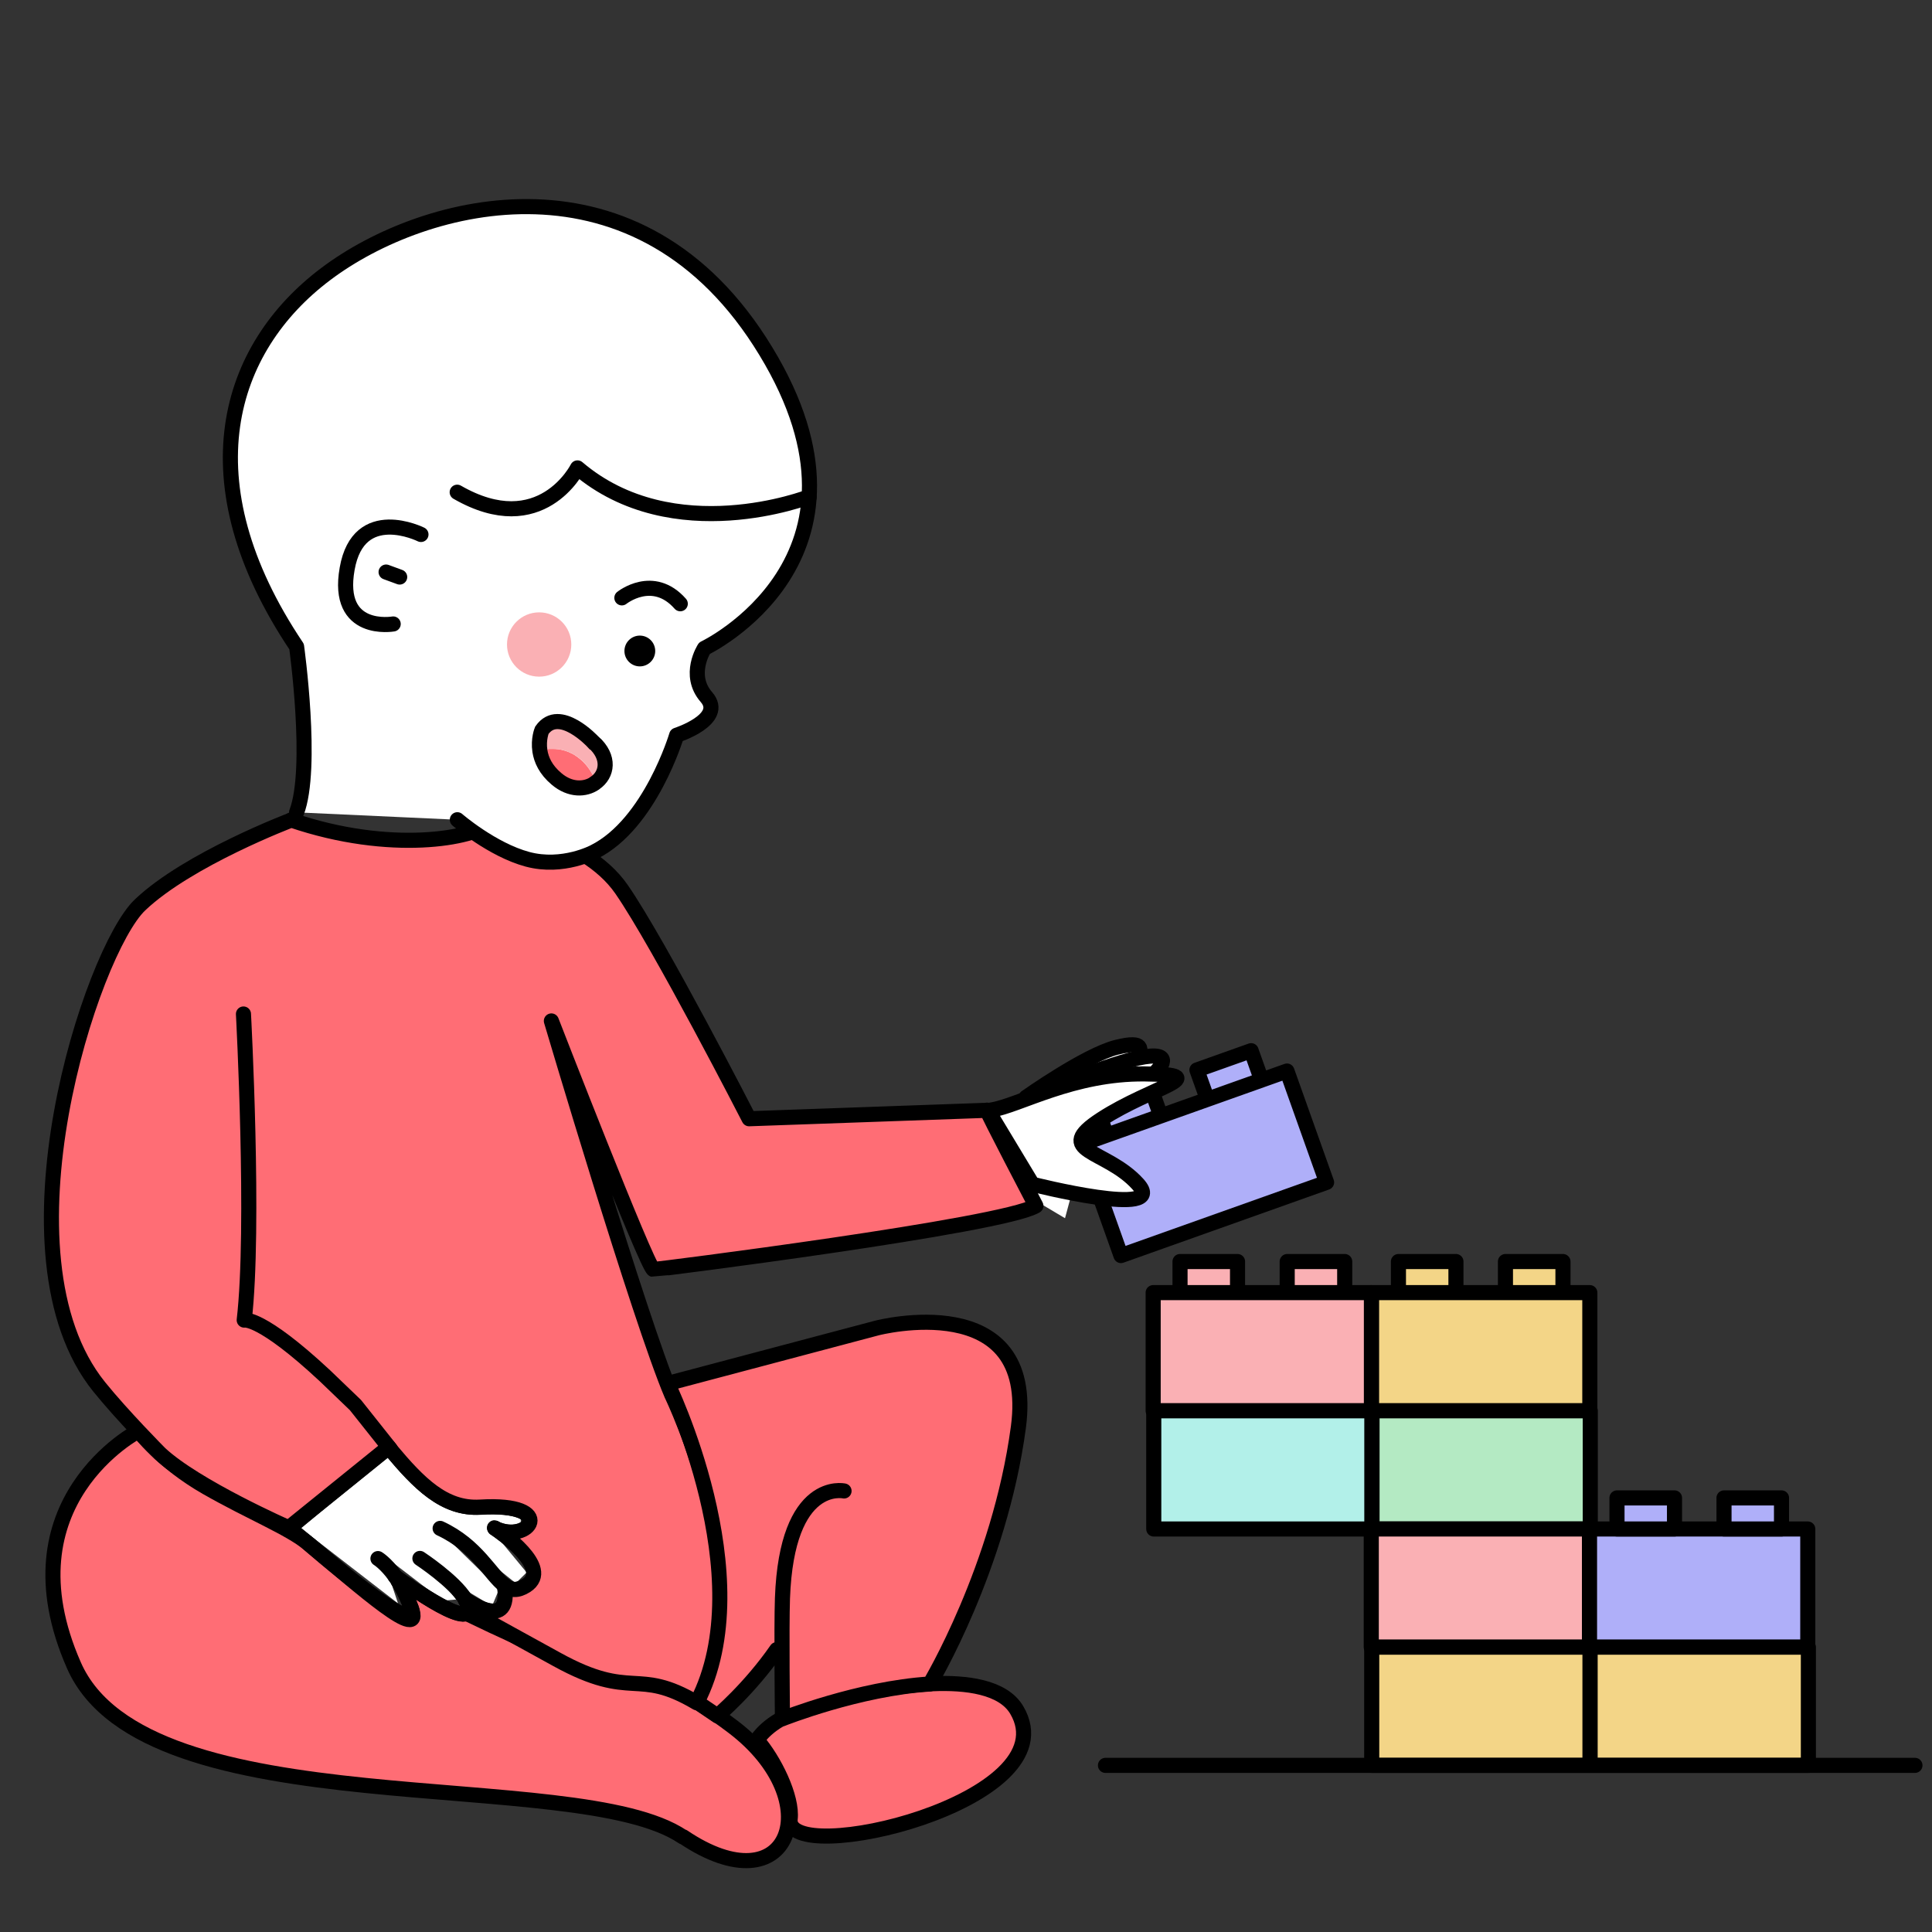 <svg xmlns="http://www.w3.org/2000/svg" id="Calque_1" data-name="Calque 1" viewBox="0 0 128 128"><rect x="0" y="0" width="128" height="128" fill="#333333" stroke="none"/><defs><style>.cls-1{fill:#afaff9}.cls-1,.cls-4,.cls-5,.cls-6,.cls-7,.cls-8{stroke-linecap:round;stroke-linejoin:round;stroke:#000}.cls-4{fill:#ff6d75}.cls-5{fill:#f3d587}.cls-11,.cls-6{fill:#fff}.cls-7{fill:none}.cls-12,.cls-8{fill:#fab0b4}</style></defs><path d="M75.51 69.91c-.09-.26.49-1.03-1.55-.52-2.04.52-5.98 3.31-5.98 3.31" class="cls-6"/><path d="M76.52 71.08s1.5-1.41-.7-1.06c-2.21.35-7.13 2.51-7.13 2.51" class="cls-6"/><path d="M76.4 85.64h14.46v7.83H76.4zM78.18 83.58h3.81v2.06h-3.81zM85.28 83.58h3.81v2.06h-3.81z" class="cls-8"/><path d="M90.87 85.64h14.46v7.83H90.87zM92.65 83.58h3.81v2.06h-3.81zM99.74 83.58h3.81v2.06h-3.81z" class="cls-5"/><path d="M76.44 93.47H90.9v7.83H76.44z" style="fill:#b2f0e9;stroke:#000;stroke-linecap:round;stroke-linejoin:round"/><path d="M90.9 93.47h14.46v7.83H90.9z" style="fill:#b4eac3;stroke:#000;stroke-linecap:round;stroke-linejoin:round"/><path d="M90.85 101.3h14.46v7.83H90.85z" class="cls-8"/><path d="M105.31 101.3h14.46v7.83h-14.46z" class="cls-1"/><path d="M90.88 109.13h14.46v7.83H90.88zM105.35 109.13h14.46v7.83h-14.46z" class="cls-5"/><path d="M107.13 99.24h3.81v2.06h-3.81zM114.22 99.24h3.81v2.06h-3.81zM73.24 116.96h53.63" class="cls-1"/><path d="m25.6 96.49-5.66 4.77 6.43 4.97-1.09-3.28 4.04 3.1.91-.08-2.41-3 3.38 2.59 1.4.84.47-1.12-3.91-3.83.34-.41 3.36 2.8 1.31 1.05.72-.71-2.33-2.82 1.94-.3v-.76l-4.23-.39-2.85-1.76-1.82-1.66zM68.58 73.94l-.12 5.52 2.1 1.25 2.32-8.63-4.3 1.86z" class="cls-11"/><path d="M45.24 121.7c-7.08-4.81-35.56-.5-40.34-11.36C.12 99.48 9.18 94.8 9.18 94.8s1.54 2.05 4.5 3.74c2.96 1.69 5.47 2.67 6.81 3.77 3.38 2.83 7.63 6.64 6.76 4.23-.23-.63-.48-1.15-.74-1.58l1.22.54h.02c1.18.77 2.67 1.63 3.15 1.39 1.13.55 2.3 1.1 3.45 1.62 3.7 1.69 7.33 3.1 9.92 3.2.27 0 1.14.53 1.94 1.05.59.39 1.14.77 1.36.92.32.22.64.46 1 .73 6.46 4.91 3.78 12.07-3.31 7.28Z" class="cls-4"/><path d="M26.37 104.73c.1.05.21.09.32.14.13.06.25.12.38.18" class="cls-7"/><path d="M34.87 105.04c-.59.37-1.01.32-1.44 0 .47 3.06-2.39 1.08-2.6.93.16.26.25.51.21.73-.02.1-.06.16-.14.2-.48.24-1.97-.61-3.15-1.39h-.02c-.23-.15-.46-.31-.66-.44-.48-.32-.83-.59-.89-.63.06.09.14.19.2.31.05.07.09.14.13.23.26.42.51.95.74 1.58.87 2.41-6.98-4.42-7.08-4.51-.32-.27-.67-.55-1.02-.82l6.62-5.35.12.16c1.88 2.25 3.56 3.96 5.93 3.82 5.21-.32 3.27 2.5.98 1.4.36.23 3.85 2.65 2.08 3.8Z" class="cls-7"/><path d="M25.04 103.26s.52.31 1.13 1.16h0M8.94 94.23c-10.05-8.09-2.55-28.39-2.55-28.39 4.12-9.8 11.79-8.6 12.91-11.52M29.16 101.26c2.44 1.13 3.33 3.08 4.27 3.78M32.79 101.24s-.02-.02-.03-.02M27.82 103.25s2.28 1.5 3 2.7h.01M26.17 104.43h0M30.83 105.97h-.01M24.62 94.51h-.01M21.93 91.54h-.03" class="cls-7"/><path d="M65.39 73.55c-.04.07 3.24 6.34 3.24 6.34-2.2 1.33-25.28 4.24-25.34 4.22-.42-.14-6.76-16.47-6.76-16.47S42.4 87.47 44.5 92.4c0 0 6.35 13.12 1.68 20.38 0 0 0 .02-.02.03-4.01-2.38-4.22-.09-9.25-2.86-1.04-.57-1.88-1.04-2.58-1.42l-3.3-1.82c.04-.22-.05-.47-.21-.73.21.15 3.07 2.13 2.6-.93.43.32.86.37 1.44 0 1.77-1.15-1.72-3.56-2.08-3.8 2.29 1.1 4.23-1.72-.98-1.4-2.37.14-4.05-1.57-5.93-3.82l-.12-.16-6.62 5.35s-6.15-2.7-8.53-4.92c0 0-2.49-2.51-4.03-4.42-7.09-8.79-.5-28.89 2.71-31.93 3.2-3.04 10.02-5.62 10.02-5.62 6.57 2.24 12.11 1.23 13.22.17.05-.04 0 .05 0 0-.02-.07 6.13.76 8.66 4.42 2.53 3.66 8.45 15.2 8.45 15.2l15.77-.56ZM53.01 113.36c-2.08.62-2.86 1.92-2.86 1.92 1.13 1.3 2.37 3.77 2.2 5.24-.37 3.3 18.62-1.13 15.01-7.23-1.83-3.09-9.82-1.16-9.82-1.16" class="cls-4"/><path d="M55.92 98.78s-3.79-.85-4.08 7.1c-.07 1.99 0 7.99 0 7.99s5.06-2.01 9.76-2.3c0 0 4.62-7.68 5.87-17.01 1.24-9.33-9.36-6.58-9.36-6.58l-13.88 3.68s6.25 12.79 1.95 21.11l1.35.91s2.12-1.78 3.93-4.39" class="cls-4"/><path d="M16.13 67.18s.76 14.18.05 20.28c0 0 1.09-.28 5.35 3.69.13.12 1.89 1.81 2.02 1.94l2.32 2.92" class="cls-7"/><path d="m39.51 51.83-.03-.02.02-.02s0 .02.02.03Z" class="cls-12"/><path d="M19.65 53.82c1.12-2.92 0-10.98 0-10.98-7.35-10.96-4.61-19.77 1.94-24.69 6.54-4.93 20.8-8.65 29.15 5.12 8.36 13.76-4.07 19.68-4.07 19.68s-1.15 1.76.13 3.23c1.29 1.48-1.97 2.53-1.97 2.53s-1.74 5.86-5.46 7.73c0 0-2.07 1.12-4.42.49s-4.65-2.62-4.65-2.62" class="cls-6"/><path d="M27.89 35.41s-4.13-2.06-4.89 2.27c-.77 4.33 3.05 3.66 3.05 3.66" class="cls-7"/><circle cx="42.39" cy="43.13" r="1.02"/><path d="M41.2 39.61s2.06-1.66 3.87.39M25.58 37.9l.9.33" class="cls-7"/><circle cx="35.72" cy="42.7" r="2.13" class="cls-12"/><path d="M39.5 51.8s0 .02-.02.02c-.63.45-1.63.49-2.53-.28-.74-.62-1.02-1.28-1.11-1.85h.04c.02 0 .06-.02.12-.02.09-.02.22-.04.4-.05h.18c.12 0 .25 0 .41.02.29.04.61.13.93.3.08.05.16.08.24.15.06.03.12.07.17.12.43.32.85.83 1.16 1.59Z" style="fill:#ff6d75"/><path d="M35.85 49.69zM39.5 51.8c-.32-.76-.73-1.27-1.16-1.59a.657.657 0 0 0-.17-.12c-.08-.06-.16-.1-.24-.15-.32-.17-.65-.26-.93-.3-.15-.02-.28-.03-.41-.02h-.18c-.18 0-.31.03-.4.05-.05 0-.09.02-.12.02h-.04c-.12-.79.13-1.38.13-1.38 1.16-1.65 3.4.78 3.4.78 1.14 1.02.91 2.17.12 2.71Z" class="cls-12"/><path d="M39.3 49.16s-2.24-2.43-3.4-.78c0 0-.25.59-.13 1.38.09.57.37 1.23 1.11 1.85.9.76 1.89.72 2.53.28.02 0 .02-.02.02-.02.79-.54 1.02-1.69-.12-2.71Z" style="stroke-miterlimit:10;fill:none;stroke:#000"/><path d="M53.61 32.91S44.62 36.42 38.26 31c0 0-2.41 4.81-7.97 1.61" class="cls-7"/><path d="m71.641 75.807 13.623-4.848 2.626 7.376-13.623 4.849zM72.624 73.27l3.59-1.277.69 1.94-3.589 1.278zM79.3 70.888l3.59-1.277.69 1.94-3.59 1.278z" class="cls-1"/><path d="m65.58 73.78 2.82 4.68s9.08 2.3 6.98-.02c-2.1-2.32-5.75-2.12-2.41-4.29s7.66-2.95 2.88-3c-4.79-.05-8.35 2.11-10.18 2.39" class="cls-6"/></svg>
